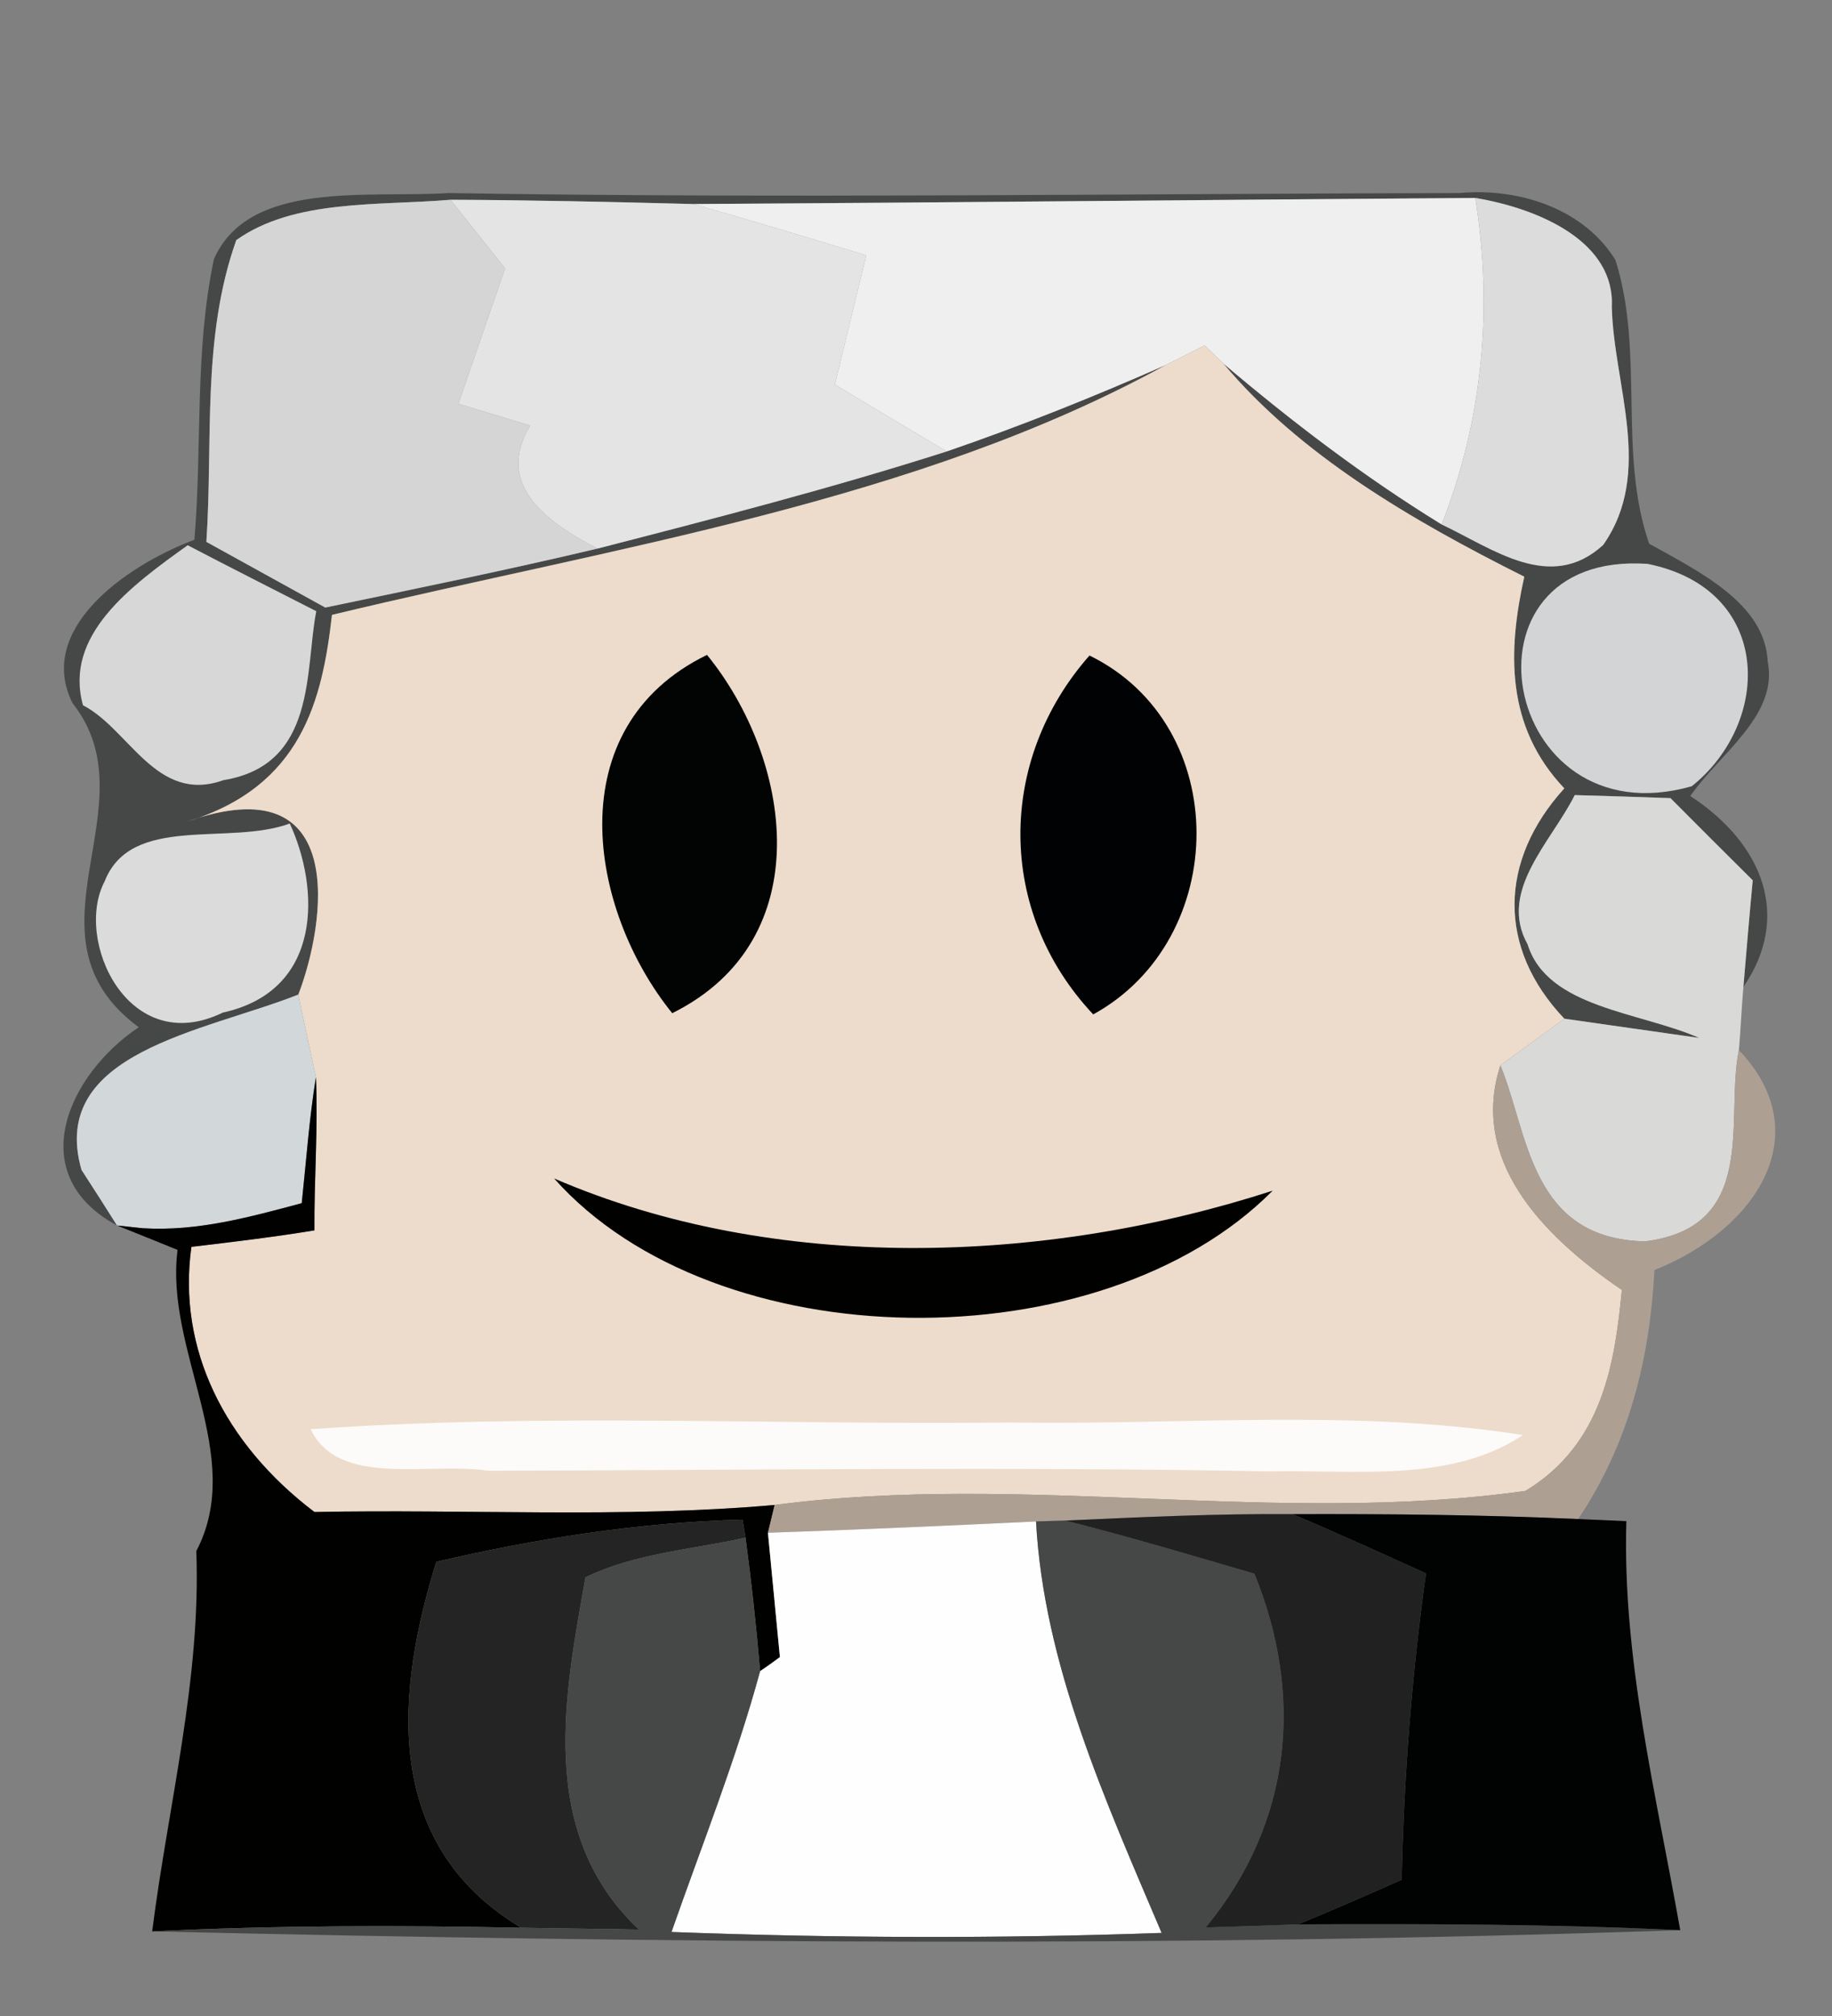 <svg width="60" height="66" viewBox="0 0 60 66" fill="none" xmlns="http://www.w3.org/2000/svg">
<rect x="0" y="0" width="60" height="66" fill="#808080" stroke="none"/>
<g clip-path="url(#clip0_3_2)">
<path d="M7.004 8.49C8.143 5.88 12.049 6.49 14.694 6.32C25.727 6.5 36.759 6.34 47.792 6.32C49.91 6.13 51.955 6.94 52.91 8.52C53.865 11.55 52.984 14.84 54.012 17.8C55.702 18.74 57.808 19.77 57.894 21.66C58.249 23.41 56.327 24.67 55.359 26.06C57.771 27.64 58.665 30.03 57.098 32.31C57.196 31.15 57.294 29.98 57.404 28.82C56.498 27.92 55.604 27.03 54.71 26.13C53.926 26.1 52.359 26.05 51.575 26.03C50.804 27.57 49.053 29.17 50.033 30.92C50.682 33 53.694 33.12 55.653 33.98C54.551 33.82 52.335 33.51 51.233 33.35C49.029 31.03 49.09 28.17 51.233 25.81C49.298 23.77 49.384 21.3 49.922 18.88C46.188 17.01 42.575 14.89 40.065 11.9C42.294 13.79 44.645 15.59 47.216 17.17C48.894 17.96 50.78 19.42 52.506 17.84C54.171 15.47 52.849 12.61 52.788 10.05C52.898 7.96 50.51 6.85 48.318 6.48C39.771 6.54 31.224 6.63 22.69 6.68C20.045 6.61 17.4 6.55 14.755 6.54C12.404 6.74 9.637 6.51 7.739 7.86C6.6 11.06 6.98 14.45 6.759 17.74C8.057 18.46 9.355 19.17 10.653 19.89C13.629 19.27 16.616 18.66 19.567 17.96C23.412 16.97 27.245 15.98 31.004 14.78C33.453 13.94 35.841 12.98 38.18 11.95C30.037 16.43 20.143 17.9 10.873 20.13C10.555 22.91 9.894 25.75 6.122 26.9C11.473 25 10.653 30.27 9.771 32.56C6.686 33.78 1.567 34.45 2.669 38.3C2.963 38.75 3.551 39.67 3.833 40.12C0.735 38.45 2.229 35.18 4.543 33.63C0.478 30.62 5.033 26.38 2.376 23.02C1.188 20.66 3.992 18.57 6.367 17.67C6.624 14.61 6.367 11.52 7.004 8.49Z" fill="#464847"/>
<path d="M7.739 7.86C9.637 6.51 12.404 6.74 14.755 6.54C15.355 7.29 15.943 8.04 16.543 8.79C16.029 10.26 15.527 11.74 15.012 13.22C15.796 13.46 16.58 13.69 17.363 13.93C16.261 15.78 17.694 16.99 19.567 17.96C16.616 18.66 13.629 19.27 10.653 19.89C9.355 19.17 8.057 18.46 6.759 17.74C6.98 14.45 6.6 11.06 7.739 7.86Z" fill="#D5D5D5"/>
<path d="M14.755 6.54C17.4 6.55 20.045 6.61 22.69 6.68C24.6 7.21 26.486 7.79 28.371 8.36C28.029 9.77 27.686 11.18 27.343 12.59C28.555 13.32 29.78 14.05 31.004 14.78C27.245 15.98 23.412 16.97 19.567 17.96C17.694 16.99 16.261 15.78 17.363 13.93C16.58 13.69 15.796 13.46 15.012 13.22C15.527 11.74 16.029 10.26 16.543 8.79C15.943 8.04 15.355 7.29 14.755 6.54Z" fill="#E4E4E4"/>
<path d="M22.69 6.68C31.224 6.63 39.771 6.54 48.318 6.48C48.894 10.07 48.575 13.7 47.216 17.17C44.645 15.59 42.294 13.79 40.065 11.9C39.906 11.75 39.6 11.45 39.453 11.31C39.135 11.47 38.498 11.79 38.18 11.95C35.841 12.98 33.453 13.94 31.004 14.78C29.78 14.05 28.555 13.32 27.343 12.59C27.686 11.18 28.029 9.77 28.371 8.36C26.486 7.79 24.6 7.21 22.69 6.68Z" fill="#EFEFEF"/>
<path d="M48.318 6.48C50.51 6.85 52.898 7.96 52.788 10.05C52.849 12.61 54.171 15.47 52.506 17.84C50.78 19.42 48.894 17.96 47.216 17.17C48.575 13.7 48.894 10.07 48.318 6.48Z" fill="#DCDCDC"/>
<path d="M38.18 11.95C38.498 11.79 39.135 11.47 39.453 11.31C39.6 11.45 39.906 11.75 40.065 11.9C42.575 14.89 46.188 17.01 49.922 18.88C49.384 21.3 49.298 23.77 51.233 25.81C49.09 28.17 49.029 31.03 51.233 33.35C50.706 33.73 49.665 34.5 49.139 34.88C48.147 37.93 50.412 40.39 53.118 42.23C52.886 44.6 52.506 47.27 49.959 48.81C41.816 49.95 33.526 48.2 25.371 49.27C20.363 49.71 15.318 49.4 10.298 49.5C7.347 47.26 5.804 44.15 6.269 40.82C7.616 40.66 8.963 40.5 10.298 40.28C10.286 38.61 10.42 36.93 10.347 35.26C10.2 34.59 9.906 33.23 9.771 32.56C10.653 30.27 11.473 25 6.122 26.9C9.894 25.75 10.555 22.91 10.873 20.13C20.143 17.9 30.037 16.43 38.18 11.95Z" fill="#EDDCCB"/>
<path d="M2.718 23.09C2.082 20.8 4.273 19.19 6.147 17.85C7.543 18.58 8.951 19.29 10.359 20.01C9.98 21.93 10.384 25.04 7.322 25.54C5.118 26.33 4.237 23.87 2.718 23.09Z" fill="#D7D7D7"/>
<path d="M55.408 25.74C49.127 27.53 47.461 18.01 53.963 18.46C58.065 19.29 58.053 23.62 55.408 25.74Z" fill="#D3D4D6"/>
<path d="M22.016 33.17C19.273 29.78 18.269 23.82 23.155 21.44C25.922 24.83 26.878 30.76 22.016 33.17Z" fill="#010402"/>
<path d="M35.682 21.46C40.384 23.76 40.286 30.75 35.804 33.21C32.633 29.84 32.657 24.89 35.682 21.46Z" fill="#010203"/>
<path d="M51.575 26.03C52.359 26.05 53.926 26.1 54.71 26.13C55.604 27.03 56.498 27.92 57.404 28.82C57.294 29.98 57.196 31.15 57.098 32.31C57.037 33 57.012 33.69 56.951 34.38C56.486 36.6 57.637 40.17 53.878 40.64C50.094 40.56 50.057 37.08 49.139 34.88C49.665 34.5 50.706 33.73 51.233 33.35C52.335 33.51 54.551 33.82 55.653 33.98C53.694 33.12 50.682 33 50.033 30.92C49.053 29.17 50.804 27.57 51.575 26.03Z" fill="#D9D9D8"/>
<path d="M3.429 28.85C4.298 26.64 7.494 27.7 9.49 26.96C10.469 29.07 10.592 32.43 7.298 33.15C4.2 34.66 2.412 30.77 3.429 28.85Z" fill="#DBDBDB"/>
<path d="M2.669 38.3C1.567 34.45 6.686 33.78 9.771 32.56C9.906 33.23 10.2 34.59 10.347 35.26C10.127 36.63 10.029 38.01 9.882 39.39C8.192 39.84 6.478 40.32 4.678 40.21L3.833 40.12C3.551 39.67 2.963 38.75 2.669 38.3Z" fill="#D2D7DA"/>
<path d="M9.882 39.39C10.029 38.01 10.127 36.63 10.347 35.26C10.42 36.93 10.286 38.61 10.298 40.28C8.963 40.5 7.616 40.66 6.269 40.82C5.804 44.15 7.347 47.26 10.298 49.5C15.318 49.4 20.363 49.71 25.371 49.27L25.151 50.18C25.249 51.2 25.445 53.23 25.543 54.25C25.384 54.37 25.065 54.6 24.894 54.71C24.771 53.25 24.612 51.79 24.416 50.34L24.318 49.75C20.914 49.84 17.559 50.37 14.29 51.13C13.029 55.18 12.392 60.32 17.069 63.11C13.041 63.03 9.012 63.03 4.984 63.23C5.51 59.08 6.588 54.97 6.429 50.78C8.069 47.65 5.388 44.24 5.816 40.92C5.327 40.72 4.335 40.32 3.833 40.12L4.678 40.21C6.478 40.32 8.192 39.84 9.882 39.39Z" fill="#010100"/>
<path d="M49.139 34.88C50.057 37.08 50.094 40.56 53.877 40.64C57.637 40.17 56.486 36.6 56.951 34.38C59.547 37.1 57.563 40.23 54.184 41.58C54.037 44.42 53.376 47.22 51.686 49.73C48.563 49.59 45.441 49.56 42.331 49.57C39.845 49.55 37.359 49.67 34.886 49.78L33.931 49.81C31.004 49.95 28.078 50.08 25.151 50.18L25.371 49.27C33.526 48.2 41.816 49.95 49.959 48.81C52.506 47.27 52.886 44.6 53.118 42.23C50.412 40.39 48.147 37.93 49.139 34.88Z" fill="#ADA093"/>
<path d="M18.147 38.58C25.371 41.7 34.212 41.4 41.682 38.98C36.049 44.66 23.437 44.53 18.147 38.58Z" fill="#010100"/>
<path d="M10.175 46.79C17.792 46.25 25.445 46.66 33.086 46.57C38.682 46.66 44.339 46.11 49.873 46.98C47.522 48.56 44.363 48.11 41.547 48.17C33.025 48.01 24.502 48.13 15.98 48.15C14.069 47.85 11.094 48.72 10.175 46.79Z" fill="#FCFBFA"/>
<path d="M14.29 51.13C17.559 50.37 20.914 49.84 24.318 49.75L24.416 50.34C22.665 50.73 20.755 50.86 19.175 51.64C18.502 55.44 17.559 60 20.927 63.17C19.971 63.15 18.037 63.13 17.069 63.11C12.392 60.32 13.029 55.18 14.29 51.13Z" fill="#242424"/>
<path d="M25.151 50.18C28.078 50.08 31.004 49.95 33.931 49.81C34.188 54.5 36.184 58.9 38.045 63.28C32.694 63.47 27.343 63.45 21.992 63.25C22.984 60.41 24.11 57.6 24.894 54.71C25.065 54.6 25.384 54.37 25.543 54.25C25.445 53.23 25.249 51.2 25.151 50.18Z" fill="#FEFEFE"/>
<path d="M33.931 49.81L34.886 49.78C36.98 50.31 39.025 50.92 41.082 51.52C42.686 55.45 42.355 59.62 39.49 63.1C40.249 63.08 41.755 63.03 42.514 63C46.69 62.98 50.853 62.99 55.029 63.19C38.376 63.76 21.649 63.61 4.984 63.23C9.012 63.03 13.041 63.03 17.069 63.11C18.037 63.13 19.971 63.15 20.927 63.17C17.559 60 18.502 55.44 19.175 51.64C20.755 50.86 22.665 50.73 24.416 50.34C24.612 51.79 24.771 53.25 24.894 54.71C24.11 57.6 22.984 60.41 21.992 63.25C27.343 63.45 32.694 63.47 38.045 63.28C36.184 58.9 34.188 54.5 33.931 49.81Z" fill="#464847"/>
<path d="M34.886 49.78C37.359 49.67 39.845 49.55 42.331 49.57C43.8 50.19 45.245 50.85 46.702 51.51C46.237 54.84 45.98 58.19 45.906 61.54C44.78 62.04 43.653 62.53 42.514 63C41.755 63.03 40.249 63.08 39.49 63.1C42.355 59.62 42.686 55.45 41.082 51.52C39.025 50.92 36.98 50.31 34.886 49.78Z" fill="#212121"/>
<path d="M42.331 49.57C45.441 49.56 48.563 49.59 51.686 49.73L53.265 49.8C53.131 54.31 54.245 58.75 55.029 63.19C50.853 62.99 46.69 62.98 42.514 63C43.653 62.53 44.78 62.04 45.906 61.54C45.98 58.19 46.237 54.84 46.702 51.51C45.245 50.85 43.8 50.19 42.331 49.57Z" fill="#010202"/>
</g>
<defs>
<clipPath id="clip0_3_2">
<rect width="60" height="66" fill="white"/>
</clipPath>
</defs>
</svg>
